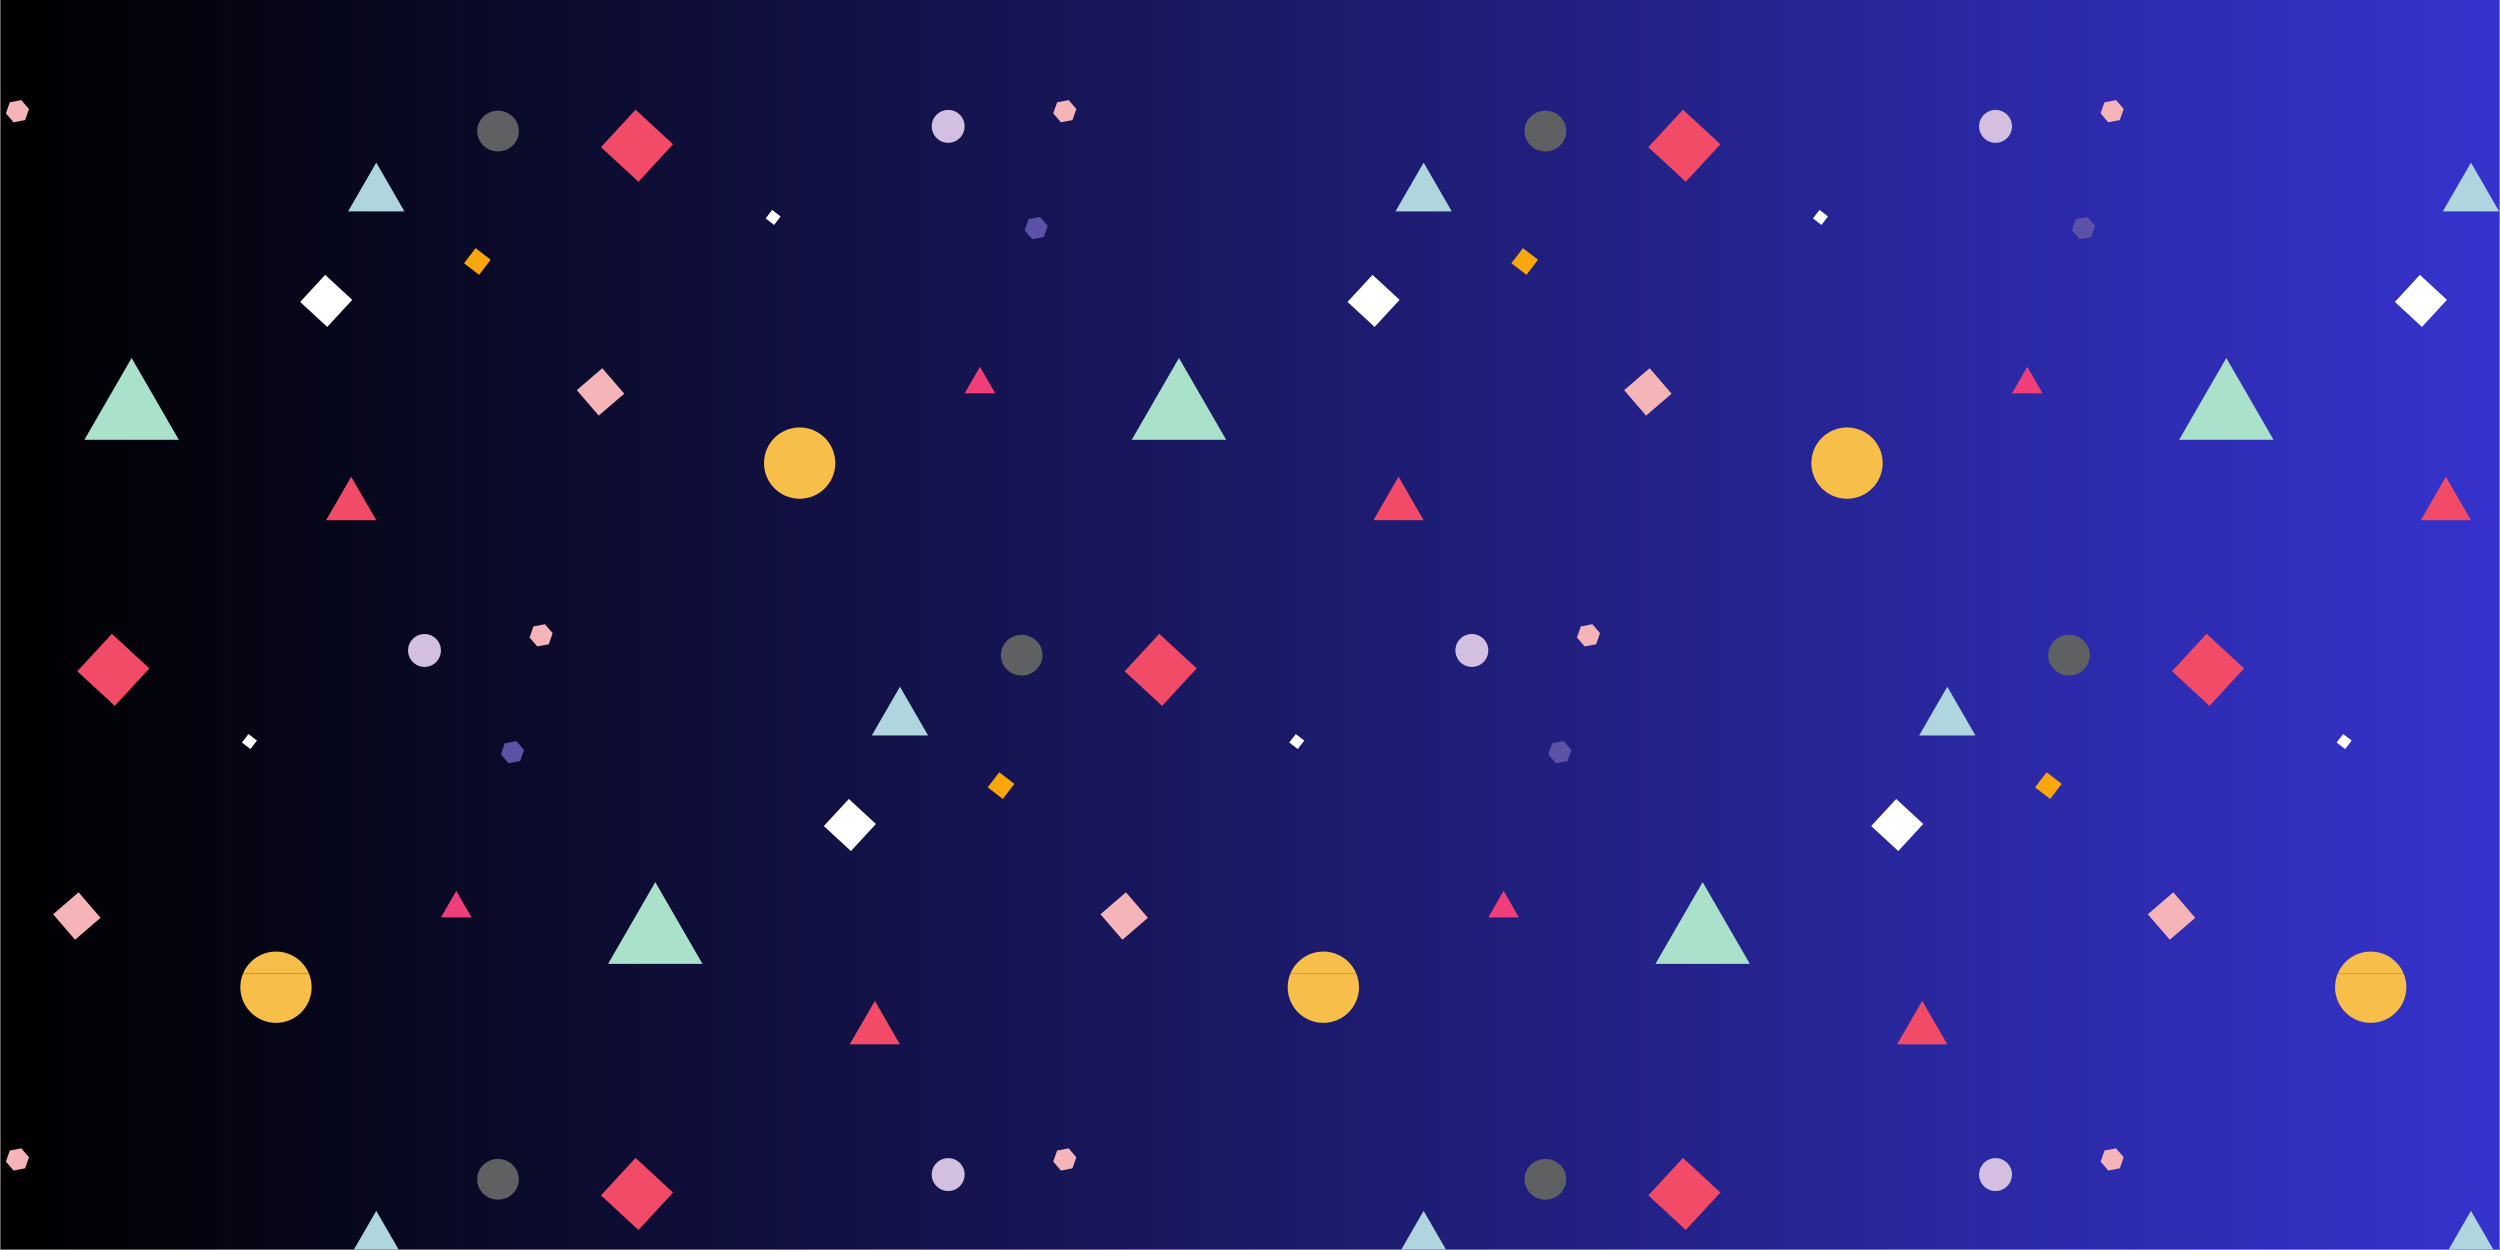 <svg xmlns="http://www.w3.org/2000/svg" xmlns:xlink="http://www.w3.org/1999/xlink" width="6912" zoomAndPan="magnify" viewBox="0 0 5184 2592" height="3456" preserveAspectRatio="xMidYMid meet" version="1.0"><rect x="0" y="0" width="5184" height="2592" fill="#808080" stroke="none"/><defs><linearGradient x1="0" gradientTransform="matrix(0.75, 0, 0, 0.75, 1, 0)" y1="0" x2="6912" gradientUnits="userSpaceOnUse" y2="0" id="ed25ded0a5"><stop stop-opacity="1" stop-color="rgb(0%, 0%, 0%)" offset="0"/><stop stop-opacity="1" stop-color="rgb(0.081%, 0.078%, 0.313%)" offset="0.004"/><stop stop-opacity="1" stop-color="rgb(0.162%, 0.156%, 0.627%)" offset="0.008"/><stop stop-opacity="1" stop-color="rgb(0.243%, 0.233%, 0.941%)" offset="0.012"/><stop stop-opacity="1" stop-color="rgb(0.323%, 0.311%, 1.256%)" offset="0.016"/><stop stop-opacity="1" stop-color="rgb(0.404%, 0.389%, 1.569%)" offset="0.02"/><stop stop-opacity="1" stop-color="rgb(0.487%, 0.468%, 1.883%)" offset="0.023"/><stop stop-opacity="1" stop-color="rgb(0.568%, 0.546%, 2.197%)" offset="0.027"/><stop stop-opacity="1" stop-color="rgb(0.648%, 0.624%, 2.512%)" offset="0.031"/><stop stop-opacity="1" stop-color="rgb(0.729%, 0.702%, 2.826%)" offset="0.035"/><stop stop-opacity="1" stop-color="rgb(0.812%, 0.78%, 3.14%)" offset="0.039"/><stop stop-opacity="1" stop-color="rgb(0.893%, 0.858%, 3.453%)" offset="0.043"/><stop stop-opacity="1" stop-color="rgb(0.974%, 0.937%, 3.767%)" offset="0.047"/><stop stop-opacity="1" stop-color="rgb(1.054%, 1.015%, 4.082%)" offset="0.051"/><stop stop-opacity="1" stop-color="rgb(1.137%, 1.093%, 4.396%)" offset="0.055"/><stop stop-opacity="1" stop-color="rgb(1.218%, 1.17%, 4.71%)" offset="0.059"/><stop stop-opacity="1" stop-color="rgb(1.299%, 1.25%, 5.025%)" offset="0.062"/><stop stop-opacity="1" stop-color="rgb(1.379%, 1.328%, 5.338%)" offset="0.066"/><stop stop-opacity="1" stop-color="rgb(1.462%, 1.405%, 5.652%)" offset="0.07"/><stop stop-opacity="1" stop-color="rgb(1.543%, 1.483%, 5.966%)" offset="0.074"/><stop stop-opacity="1" stop-color="rgb(1.624%, 1.561%, 6.281%)" offset="0.078"/><stop stop-opacity="1" stop-color="rgb(1.704%, 1.639%, 6.595%)" offset="0.082"/><stop stop-opacity="1" stop-color="rgb(1.787%, 1.718%, 6.909%)" offset="0.086"/><stop stop-opacity="1" stop-color="rgb(1.868%, 1.796%, 7.222%)" offset="0.09"/><stop stop-opacity="1" stop-color="rgb(1.949%, 1.874%, 7.536%)" offset="0.094"/><stop stop-opacity="1" stop-color="rgb(2.029%, 1.952%, 7.851%)" offset="0.098"/><stop stop-opacity="1" stop-color="rgb(2.112%, 2.031%, 8.165%)" offset="0.102"/><stop stop-opacity="1" stop-color="rgb(2.193%, 2.109%, 8.479%)" offset="0.105"/><stop stop-opacity="1" stop-color="rgb(2.274%, 2.187%, 8.794%)" offset="0.109"/><stop stop-opacity="1" stop-color="rgb(2.354%, 2.264%, 9.106%)" offset="0.113"/><stop stop-opacity="1" stop-color="rgb(2.437%, 2.342%, 9.421%)" offset="0.117"/><stop stop-opacity="1" stop-color="rgb(2.518%, 2.42%, 9.735%)" offset="0.121"/><stop stop-opacity="1" stop-color="rgb(2.599%, 2.499%, 10.049%)" offset="0.125"/><stop stop-opacity="1" stop-color="rgb(2.679%, 2.577%, 10.364%)" offset="0.129"/><stop stop-opacity="1" stop-color="rgb(2.762%, 2.655%, 10.678%)" offset="0.133"/><stop stop-opacity="1" stop-color="rgb(2.843%, 2.733%, 10.991%)" offset="0.137"/><stop stop-opacity="1" stop-color="rgb(2.924%, 2.812%, 11.305%)" offset="0.141"/><stop stop-opacity="1" stop-color="rgb(3.004%, 2.89%, 11.62%)" offset="0.145"/><stop stop-opacity="1" stop-color="rgb(3.087%, 2.968%, 11.934%)" offset="0.148"/><stop stop-opacity="1" stop-color="rgb(3.168%, 3.046%, 12.247%)" offset="0.152"/><stop stop-opacity="1" stop-color="rgb(3.249%, 3.123%, 12.561%)" offset="0.156"/><stop stop-opacity="1" stop-color="rgb(3.329%, 3.201%, 12.875%)" offset="0.16"/><stop stop-opacity="1" stop-color="rgb(3.412%, 3.281%, 13.19%)" offset="0.164"/><stop stop-opacity="1" stop-color="rgb(3.493%, 3.358%, 13.504%)" offset="0.168"/><stop stop-opacity="1" stop-color="rgb(3.574%, 3.436%, 13.818%)" offset="0.172"/><stop stop-opacity="1" stop-color="rgb(3.654%, 3.514%, 14.131%)" offset="0.176"/><stop stop-opacity="1" stop-color="rgb(3.737%, 3.593%, 14.445%)" offset="0.18"/><stop stop-opacity="1" stop-color="rgb(3.818%, 3.671%, 14.76%)" offset="0.184"/><stop stop-opacity="1" stop-color="rgb(3.899%, 3.749%, 15.074%)" offset="0.188"/><stop stop-opacity="1" stop-color="rgb(3.979%, 3.827%, 15.388%)" offset="0.191"/><stop stop-opacity="1" stop-color="rgb(4.062%, 3.905%, 15.703%)" offset="0.195"/><stop stop-opacity="1" stop-color="rgb(4.143%, 3.983%, 16.016%)" offset="0.199"/><stop stop-opacity="1" stop-color="rgb(4.224%, 4.062%, 16.33%)" offset="0.203"/><stop stop-opacity="1" stop-color="rgb(4.305%, 4.14%, 16.644%)" offset="0.207"/><stop stop-opacity="1" stop-color="rgb(4.387%, 4.218%, 16.959%)" offset="0.211"/><stop stop-opacity="1" stop-color="rgb(4.468%, 4.295%, 17.273%)" offset="0.215"/><stop stop-opacity="1" stop-color="rgb(4.549%, 4.375%, 17.587%)" offset="0.219"/><stop stop-opacity="1" stop-color="rgb(4.63%, 4.453%, 17.9%)" offset="0.223"/><stop stop-opacity="1" stop-color="rgb(4.712%, 4.53%, 18.214%)" offset="0.227"/><stop stop-opacity="1" stop-color="rgb(4.793%, 4.608%, 18.529%)" offset="0.23"/><stop stop-opacity="1" stop-color="rgb(4.874%, 4.686%, 18.843%)" offset="0.234"/><stop stop-opacity="1" stop-color="rgb(4.955%, 4.764%, 19.157%)" offset="0.238"/><stop stop-opacity="1" stop-color="rgb(5.037%, 4.843%, 19.472%)" offset="0.242"/><stop stop-opacity="1" stop-color="rgb(5.118%, 4.921%, 19.785%)" offset="0.246"/><stop stop-opacity="1" stop-color="rgb(5.199%, 4.999%, 20.099%)" offset="0.25"/><stop stop-opacity="1" stop-color="rgb(5.28%, 5.077%, 20.413%)" offset="0.254"/><stop stop-opacity="1" stop-color="rgb(5.362%, 5.156%, 20.728%)" offset="0.258"/><stop stop-opacity="1" stop-color="rgb(5.443%, 5.234%, 21.042%)" offset="0.262"/><stop stop-opacity="1" stop-color="rgb(5.524%, 5.312%, 21.356%)" offset="0.266"/><stop stop-opacity="1" stop-color="rgb(5.605%, 5.389%, 21.669%)" offset="0.27"/><stop stop-opacity="1" stop-color="rgb(5.687%, 5.467%, 21.983%)" offset="0.273"/><stop stop-opacity="1" stop-color="rgb(5.768%, 5.545%, 22.298%)" offset="0.277"/><stop stop-opacity="1" stop-color="rgb(5.849%, 5.624%, 22.612%)" offset="0.281"/><stop stop-opacity="1" stop-color="rgb(5.93%, 5.702%, 22.925%)" offset="0.285"/><stop stop-opacity="1" stop-color="rgb(6.012%, 5.78%, 23.239%)" offset="0.289"/><stop stop-opacity="1" stop-color="rgb(6.093%, 5.858%, 23.553%)" offset="0.293"/><stop stop-opacity="1" stop-color="rgb(6.174%, 5.937%, 23.868%)" offset="0.297"/><stop stop-opacity="1" stop-color="rgb(6.255%, 6.015%, 24.182%)" offset="0.301"/><stop stop-opacity="1" stop-color="rgb(6.337%, 6.093%, 24.496%)" offset="0.305"/><stop stop-opacity="1" stop-color="rgb(6.418%, 6.171%, 24.809%)" offset="0.309"/><stop stop-opacity="1" stop-color="rgb(6.499%, 6.248%, 25.124%)" offset="0.312"/><stop stop-opacity="1" stop-color="rgb(6.58%, 6.326%, 25.438%)" offset="0.316"/><stop stop-opacity="1" stop-color="rgb(6.662%, 6.406%, 25.752%)" offset="0.32"/><stop stop-opacity="1" stop-color="rgb(6.743%, 6.483%, 26.067%)" offset="0.324"/><stop stop-opacity="1" stop-color="rgb(6.824%, 6.561%, 26.381%)" offset="0.328"/><stop stop-opacity="1" stop-color="rgb(6.905%, 6.639%, 26.694%)" offset="0.332"/><stop stop-opacity="1" stop-color="rgb(6.987%, 6.718%, 27.008%)" offset="0.336"/><stop stop-opacity="1" stop-color="rgb(7.068%, 6.796%, 27.322%)" offset="0.34"/><stop stop-opacity="1" stop-color="rgb(7.149%, 6.874%, 27.637%)" offset="0.344"/><stop stop-opacity="1" stop-color="rgb(7.23%, 6.952%, 27.951%)" offset="0.348"/><stop stop-opacity="1" stop-color="rgb(7.312%, 7.03%, 28.265%)" offset="0.352"/><stop stop-opacity="1" stop-color="rgb(7.393%, 7.108%, 28.578%)" offset="0.355"/><stop stop-opacity="1" stop-color="rgb(7.474%, 7.187%, 28.893%)" offset="0.359"/><stop stop-opacity="1" stop-color="rgb(7.555%, 7.265%, 29.207%)" offset="0.363"/><stop stop-opacity="1" stop-color="rgb(7.637%, 7.343%, 29.521%)" offset="0.367"/><stop stop-opacity="1" stop-color="rgb(7.718%, 7.42%, 29.836%)" offset="0.371"/><stop stop-opacity="1" stop-color="rgb(7.799%, 7.5%, 30.15%)" offset="0.375"/><stop stop-opacity="1" stop-color="rgb(7.88%, 7.578%, 30.463%)" offset="0.379"/><stop stop-opacity="1" stop-color="rgb(7.962%, 7.655%, 30.777%)" offset="0.383"/><stop stop-opacity="1" stop-color="rgb(8.043%, 7.733%, 31.091%)" offset="0.387"/><stop stop-opacity="1" stop-color="rgb(8.124%, 7.811%, 31.406%)" offset="0.391"/><stop stop-opacity="1" stop-color="rgb(8.205%, 7.889%, 31.72%)" offset="0.395"/><stop stop-opacity="1" stop-color="rgb(8.287%, 7.968%, 32.034%)" offset="0.398"/><stop stop-opacity="1" stop-color="rgb(8.368%, 8.046%, 32.347%)" offset="0.402"/><stop stop-opacity="1" stop-color="rgb(8.449%, 8.124%, 32.661%)" offset="0.406"/><stop stop-opacity="1" stop-color="rgb(8.53%, 8.202%, 32.976%)" offset="0.41"/><stop stop-opacity="1" stop-color="rgb(8.612%, 8.281%, 33.29%)" offset="0.414"/><stop stop-opacity="1" stop-color="rgb(8.693%, 8.359%, 33.603%)" offset="0.418"/><stop stop-opacity="1" stop-color="rgb(8.774%, 8.437%, 33.917%)" offset="0.422"/><stop stop-opacity="1" stop-color="rgb(8.855%, 8.514%, 34.232%)" offset="0.426"/><stop stop-opacity="1" stop-color="rgb(8.937%, 8.592%, 34.546%)" offset="0.43"/><stop stop-opacity="1" stop-color="rgb(9.018%, 8.67%, 34.86%)" offset="0.434"/><stop stop-opacity="1" stop-color="rgb(9.099%, 8.749%, 35.175%)" offset="0.438"/><stop stop-opacity="1" stop-color="rgb(9.18%, 8.827%, 35.487%)" offset="0.441"/><stop stop-opacity="1" stop-color="rgb(9.262%, 8.905%, 35.802%)" offset="0.445"/><stop stop-opacity="1" stop-color="rgb(9.343%, 8.983%, 36.116%)" offset="0.449"/><stop stop-opacity="1" stop-color="rgb(9.424%, 9.062%, 36.43%)" offset="0.453"/><stop stop-opacity="1" stop-color="rgb(9.505%, 9.14%, 36.745%)" offset="0.457"/><stop stop-opacity="1" stop-color="rgb(9.587%, 9.218%, 37.059%)" offset="0.461"/><stop stop-opacity="1" stop-color="rgb(9.668%, 9.296%, 37.372%)" offset="0.465"/><stop stop-opacity="1" stop-color="rgb(9.749%, 9.373%, 37.686%)" offset="0.469"/><stop stop-opacity="1" stop-color="rgb(9.83%, 9.451%, 38%)" offset="0.473"/><stop stop-opacity="1" stop-color="rgb(9.912%, 9.531%, 38.315%)" offset="0.477"/><stop stop-opacity="1" stop-color="rgb(9.993%, 9.608%, 38.629%)" offset="0.48"/><stop stop-opacity="1" stop-color="rgb(10.074%, 9.686%, 38.943%)" offset="0.484"/><stop stop-opacity="1" stop-color="rgb(10.155%, 9.764%, 39.256%)" offset="0.488"/><stop stop-opacity="1" stop-color="rgb(10.237%, 9.843%, 39.571%)" offset="0.492"/><stop stop-opacity="1" stop-color="rgb(10.318%, 9.921%, 39.885%)" offset="0.496"/><stop stop-opacity="1" stop-color="rgb(10.399%, 9.999%, 40.199%)" offset="0.5"/><stop stop-opacity="1" stop-color="rgb(10.48%, 10.077%, 40.514%)" offset="0.504"/><stop stop-opacity="1" stop-color="rgb(10.562%, 10.155%, 40.828%)" offset="0.508"/><stop stop-opacity="1" stop-color="rgb(10.643%, 10.233%, 41.141%)" offset="0.512"/><stop stop-opacity="1" stop-color="rgb(10.724%, 10.312%, 41.455%)" offset="0.516"/><stop stop-opacity="1" stop-color="rgb(10.805%, 10.39%, 41.769%)" offset="0.52"/><stop stop-opacity="1" stop-color="rgb(10.887%, 10.468%, 42.084%)" offset="0.523"/><stop stop-opacity="1" stop-color="rgb(10.968%, 10.545%, 42.398%)" offset="0.527"/><stop stop-opacity="1" stop-color="rgb(11.049%, 10.625%, 42.712%)" offset="0.531"/><stop stop-opacity="1" stop-color="rgb(11.13%, 10.703%, 43.025%)" offset="0.535"/><stop stop-opacity="1" stop-color="rgb(11.212%, 10.78%, 43.34%)" offset="0.539"/><stop stop-opacity="1" stop-color="rgb(11.293%, 10.858%, 43.654%)" offset="0.543"/><stop stop-opacity="1" stop-color="rgb(11.374%, 10.936%, 43.968%)" offset="0.547"/><stop stop-opacity="1" stop-color="rgb(11.455%, 11.014%, 44.283%)" offset="0.551"/><stop stop-opacity="1" stop-color="rgb(11.537%, 11.093%, 44.597%)" offset="0.555"/><stop stop-opacity="1" stop-color="rgb(11.618%, 11.171%, 44.91%)" offset="0.559"/><stop stop-opacity="1" stop-color="rgb(11.699%, 11.249%, 45.224%)" offset="0.562"/><stop stop-opacity="1" stop-color="rgb(11.78%, 11.327%, 45.538%)" offset="0.566"/><stop stop-opacity="1" stop-color="rgb(11.862%, 11.406%, 45.853%)" offset="0.57"/><stop stop-opacity="1" stop-color="rgb(11.943%, 11.484%, 46.165%)" offset="0.574"/><stop stop-opacity="1" stop-color="rgb(12.024%, 11.562%, 46.48%)" offset="0.578"/><stop stop-opacity="1" stop-color="rgb(12.105%, 11.639%, 46.794%)" offset="0.582"/><stop stop-opacity="1" stop-color="rgb(12.187%, 11.717%, 47.108%)" offset="0.586"/><stop stop-opacity="1" stop-color="rgb(12.268%, 11.795%, 47.423%)" offset="0.59"/><stop stop-opacity="1" stop-color="rgb(12.349%, 11.874%, 47.737%)" offset="0.594"/><stop stop-opacity="1" stop-color="rgb(12.43%, 11.952%, 48.05%)" offset="0.598"/><stop stop-opacity="1" stop-color="rgb(12.512%, 12.03%, 48.364%)" offset="0.602"/><stop stop-opacity="1" stop-color="rgb(12.593%, 12.108%, 48.679%)" offset="0.605"/><stop stop-opacity="1" stop-color="rgb(12.674%, 12.187%, 48.993%)" offset="0.609"/><stop stop-opacity="1" stop-color="rgb(12.755%, 12.265%, 49.307%)" offset="0.613"/><stop stop-opacity="1" stop-color="rgb(12.837%, 12.343%, 49.622%)" offset="0.617"/><stop stop-opacity="1" stop-color="rgb(12.918%, 12.421%, 49.934%)" offset="0.621"/><stop stop-opacity="1" stop-color="rgb(12.999%, 12.498%, 50.249%)" offset="0.625"/><stop stop-opacity="1" stop-color="rgb(13.08%, 12.576%, 50.563%)" offset="0.629"/><stop stop-opacity="1" stop-color="rgb(13.162%, 12.656%, 50.877%)" offset="0.633"/><stop stop-opacity="1" stop-color="rgb(13.243%, 12.733%, 51.192%)" offset="0.637"/><stop stop-opacity="1" stop-color="rgb(13.324%, 12.811%, 51.506%)" offset="0.641"/><stop stop-opacity="1" stop-color="rgb(13.405%, 12.889%, 51.819%)" offset="0.645"/><stop stop-opacity="1" stop-color="rgb(13.487%, 12.968%, 52.133%)" offset="0.648"/><stop stop-opacity="1" stop-color="rgb(13.568%, 13.046%, 52.448%)" offset="0.652"/><stop stop-opacity="1" stop-color="rgb(13.649%, 13.124%, 52.762%)" offset="0.656"/><stop stop-opacity="1" stop-color="rgb(13.73%, 13.202%, 53.076%)" offset="0.66"/><stop stop-opacity="1" stop-color="rgb(13.812%, 13.28%, 53.391%)" offset="0.664"/><stop stop-opacity="1" stop-color="rgb(13.893%, 13.358%, 53.703%)" offset="0.668"/><stop stop-opacity="1" stop-color="rgb(13.974%, 13.437%, 54.018%)" offset="0.672"/><stop stop-opacity="1" stop-color="rgb(14.055%, 13.515%, 54.332%)" offset="0.676"/><stop stop-opacity="1" stop-color="rgb(14.137%, 13.593%, 54.646%)" offset="0.68"/><stop stop-opacity="1" stop-color="rgb(14.218%, 13.67%, 54.961%)" offset="0.684"/><stop stop-opacity="1" stop-color="rgb(14.299%, 13.75%, 55.275%)" offset="0.688"/><stop stop-opacity="1" stop-color="rgb(14.38%, 13.828%, 55.588%)" offset="0.691"/><stop stop-opacity="1" stop-color="rgb(14.462%, 13.905%, 55.902%)" offset="0.695"/><stop stop-opacity="1" stop-color="rgb(14.543%, 13.983%, 56.216%)" offset="0.699"/><stop stop-opacity="1" stop-color="rgb(14.624%, 14.061%, 56.531%)" offset="0.703"/><stop stop-opacity="1" stop-color="rgb(14.705%, 14.139%, 56.844%)" offset="0.707"/><stop stop-opacity="1" stop-color="rgb(14.787%, 14.218%, 57.158%)" offset="0.711"/><stop stop-opacity="1" stop-color="rgb(14.868%, 14.296%, 57.472%)" offset="0.715"/><stop stop-opacity="1" stop-color="rgb(14.949%, 14.374%, 57.787%)" offset="0.719"/><stop stop-opacity="1" stop-color="rgb(15.03%, 14.452%, 58.101%)" offset="0.723"/><stop stop-opacity="1" stop-color="rgb(15.112%, 14.531%, 58.415%)" offset="0.727"/><stop stop-opacity="1" stop-color="rgb(15.193%, 14.609%, 58.728%)" offset="0.73"/><stop stop-opacity="1" stop-color="rgb(15.274%, 14.687%, 59.042%)" offset="0.734"/><stop stop-opacity="1" stop-color="rgb(15.355%, 14.764%, 59.357%)" offset="0.738"/><stop stop-opacity="1" stop-color="rgb(15.437%, 14.842%, 59.671%)" offset="0.742"/><stop stop-opacity="1" stop-color="rgb(15.518%, 14.92%, 59.985%)" offset="0.746"/><stop stop-opacity="1" stop-color="rgb(15.599%, 14.999%, 60.3%)" offset="0.75"/><stop stop-opacity="1" stop-color="rgb(15.68%, 15.077%, 60.612%)" offset="0.754"/><stop stop-opacity="1" stop-color="rgb(15.762%, 15.155%, 60.927%)" offset="0.758"/><stop stop-opacity="1" stop-color="rgb(15.843%, 15.233%, 61.241%)" offset="0.762"/><stop stop-opacity="1" stop-color="rgb(15.924%, 15.312%, 61.555%)" offset="0.766"/><stop stop-opacity="1" stop-color="rgb(16.005%, 15.39%, 61.87%)" offset="0.77"/><stop stop-opacity="1" stop-color="rgb(16.087%, 15.468%, 62.184%)" offset="0.773"/><stop stop-opacity="1" stop-color="rgb(16.168%, 15.546%, 62.497%)" offset="0.777"/><stop stop-opacity="1" stop-color="rgb(16.249%, 15.623%, 62.811%)" offset="0.781"/><stop stop-opacity="1" stop-color="rgb(16.33%, 15.701%, 63.126%)" offset="0.785"/><stop stop-opacity="1" stop-color="rgb(16.412%, 15.781%, 63.44%)" offset="0.789"/><stop stop-opacity="1" stop-color="rgb(16.493%, 15.858%, 63.754%)" offset="0.793"/><stop stop-opacity="1" stop-color="rgb(16.574%, 15.936%, 64.069%)" offset="0.797"/><stop stop-opacity="1" stop-color="rgb(16.655%, 16.014%, 64.381%)" offset="0.801"/><stop stop-opacity="1" stop-color="rgb(16.737%, 16.093%, 64.696%)" offset="0.805"/><stop stop-opacity="1" stop-color="rgb(16.818%, 16.171%, 65.01%)" offset="0.809"/><stop stop-opacity="1" stop-color="rgb(16.899%, 16.249%, 65.324%)" offset="0.812"/><stop stop-opacity="1" stop-color="rgb(16.98%, 16.327%, 65.639%)" offset="0.816"/><stop stop-opacity="1" stop-color="rgb(17.062%, 16.405%, 65.953%)" offset="0.82"/><stop stop-opacity="1" stop-color="rgb(17.143%, 16.483%, 66.266%)" offset="0.824"/><stop stop-opacity="1" stop-color="rgb(17.224%, 16.562%, 66.58%)" offset="0.828"/><stop stop-opacity="1" stop-color="rgb(17.305%, 16.64%, 66.895%)" offset="0.832"/><stop stop-opacity="1" stop-color="rgb(17.387%, 16.718%, 67.209%)" offset="0.836"/><stop stop-opacity="1" stop-color="rgb(17.468%, 16.795%, 67.522%)" offset="0.84"/><stop stop-opacity="1" stop-color="rgb(17.549%, 16.875%, 67.836%)" offset="0.844"/><stop stop-opacity="1" stop-color="rgb(17.63%, 16.953%, 68.15%)" offset="0.848"/><stop stop-opacity="1" stop-color="rgb(17.712%, 17.03%, 68.465%)" offset="0.852"/><stop stop-opacity="1" stop-color="rgb(17.793%, 17.108%, 68.779%)" offset="0.855"/><stop stop-opacity="1" stop-color="rgb(17.874%, 17.186%, 69.093%)" offset="0.859"/><stop stop-opacity="1" stop-color="rgb(17.955%, 17.264%, 69.406%)" offset="0.863"/><stop stop-opacity="1" stop-color="rgb(18.037%, 17.343%, 69.72%)" offset="0.867"/><stop stop-opacity="1" stop-color="rgb(18.118%, 17.421%, 70.035%)" offset="0.871"/><stop stop-opacity="1" stop-color="rgb(18.199%, 17.499%, 70.349%)" offset="0.875"/><stop stop-opacity="1" stop-color="rgb(18.28%, 17.577%, 70.663%)" offset="0.879"/><stop stop-opacity="1" stop-color="rgb(18.362%, 17.656%, 70.978%)" offset="0.883"/><stop stop-opacity="1" stop-color="rgb(18.443%, 17.734%, 71.291%)" offset="0.887"/><stop stop-opacity="1" stop-color="rgb(18.524%, 17.812%, 71.605%)" offset="0.891"/><stop stop-opacity="1" stop-color="rgb(18.605%, 17.889%, 71.919%)" offset="0.895"/><stop stop-opacity="1" stop-color="rgb(18.687%, 17.967%, 72.234%)" offset="0.898"/><stop stop-opacity="1" stop-color="rgb(18.768%, 18.045%, 72.548%)" offset="0.902"/><stop stop-opacity="1" stop-color="rgb(18.849%, 18.124%, 72.862%)" offset="0.906"/><stop stop-opacity="1" stop-color="rgb(18.93%, 18.202%, 73.175%)" offset="0.91"/><stop stop-opacity="1" stop-color="rgb(19.012%, 18.28%, 73.489%)" offset="0.914"/><stop stop-opacity="1" stop-color="rgb(19.093%, 18.358%, 73.804%)" offset="0.918"/><stop stop-opacity="1" stop-color="rgb(19.174%, 18.437%, 74.118%)" offset="0.922"/><stop stop-opacity="1" stop-color="rgb(19.255%, 18.515%, 74.432%)" offset="0.926"/><stop stop-opacity="1" stop-color="rgb(19.337%, 18.593%, 74.747%)" offset="0.93"/><stop stop-opacity="1" stop-color="rgb(19.418%, 18.671%, 75.06%)" offset="0.934"/><stop stop-opacity="1" stop-color="rgb(19.499%, 18.748%, 75.374%)" offset="0.938"/><stop stop-opacity="1" stop-color="rgb(19.58%, 18.826%, 75.688%)" offset="0.941"/><stop stop-opacity="1" stop-color="rgb(19.662%, 18.906%, 76.003%)" offset="0.945"/><stop stop-opacity="1" stop-color="rgb(19.743%, 18.983%, 76.317%)" offset="0.949"/><stop stop-opacity="1" stop-color="rgb(19.824%, 19.061%, 76.631%)" offset="0.953"/><stop stop-opacity="1" stop-color="rgb(19.905%, 19.139%, 76.944%)" offset="0.957"/><stop stop-opacity="1" stop-color="rgb(19.987%, 19.218%, 77.258%)" offset="0.961"/><stop stop-opacity="1" stop-color="rgb(20.068%, 19.296%, 77.573%)" offset="0.965"/><stop stop-opacity="1" stop-color="rgb(20.149%, 19.374%, 77.887%)" offset="0.969"/><stop stop-opacity="1" stop-color="rgb(20.23%, 19.452%, 78.2%)" offset="0.973"/><stop stop-opacity="1" stop-color="rgb(20.311%, 19.53%, 78.514%)" offset="0.977"/><stop stop-opacity="1" stop-color="rgb(20.392%, 19.608%, 78.828%)" offset="0.98"/><stop stop-opacity="1" stop-color="rgb(20.474%, 19.687%, 79.143%)" offset="0.984"/><stop stop-opacity="1" stop-color="rgb(20.555%, 19.765%, 79.457%)" offset="0.988"/><stop stop-opacity="1" stop-color="rgb(20.636%, 19.843%, 79.771%)" offset="0.992"/><stop stop-opacity="1" stop-color="rgb(20.717%, 19.92%, 80.084%)" offset="0.996"/><stop stop-opacity="1" stop-color="rgb(20.799%, 20%, 80.399%)" offset="1"/></linearGradient><clipPath id="dcd1023fd5"><path d="M 4841 1973 L 4990 1973 L 4990 2018.957 L 4841 2018.957 Z M 4841 1973 " clip-rule="nonzero"/></clipPath><clipPath id="fab3683c0f"><path d="M 4172.078 760.387 L 4236 760.387 L 4236 816 L 4172.078 816 Z M 4172.078 760.387 " clip-rule="nonzero"/></clipPath><clipPath id="1d6087d545"><path d="M 5065 337 L 5182.715 337 L 5182.715 439 L 5065 439 Z M 5065 337 " clip-rule="nonzero"/></clipPath><clipPath id="2243624495"><path d="M 5065 2510 L 5182.715 2510 L 5182.715 2591 L 5065 2591 Z M 5065 2510 " clip-rule="nonzero"/></clipPath><clipPath id="6a4c8b7c38"><path d="M 4841 2018.957 L 4990 2018.957 L 4990 2122 L 4841 2122 Z M 4841 2018.957 " clip-rule="nonzero"/></clipPath><clipPath id="c53006cf7f"><path d="M 2670 1973 L 2819 1973 L 2819 2018.957 L 2670 2018.957 Z M 2670 1973 " clip-rule="nonzero"/></clipPath><clipPath id="ae684a70c8"><path d="M 2000.25 760.387 L 2064 760.387 L 2064 816 L 2000.25 816 Z M 2000.25 760.387 " clip-rule="nonzero"/></clipPath><clipPath id="6322853b9e"><path d="M 4103 227 L 4172.078 227 L 4172.078 297 L 4103 297 Z M 4103 227 " clip-rule="nonzero"/></clipPath><clipPath id="2b814e05a6"><path d="M 4103 2401 L 4172.078 2401 L 4172.078 2469.891 L 4103 2469.891 Z M 4103 2401 " clip-rule="nonzero"/></clipPath><clipPath id="26a3e594e2"><path d="M 2893 2510 L 3011 2510 L 3011 2591 L 2893 2591 Z M 2893 2510 " clip-rule="nonzero"/></clipPath><clipPath id="e491c0071b"><path d="M 2670 2018.957 L 2819 2018.957 L 2819 2122 L 2670 2122 Z M 2670 2018.957 " clip-rule="nonzero"/></clipPath><clipPath id="222ae22f34"><path d="M 498 1973 L 647 1973 L 647 2018.957 L 498 2018.957 Z M 498 1973 " clip-rule="nonzero"/></clipPath><clipPath id="6468cc6ec5"><path d="M 1932 227 L 2000.25 227 L 2000.25 297 L 1932 297 Z M 1932 227 " clip-rule="nonzero"/></clipPath><clipPath id="cc25c90d84"><path d="M 1932 2401 L 2000.25 2401 L 2000.25 2469.891 L 1932 2469.891 Z M 1932 2401 " clip-rule="nonzero"/></clipPath><clipPath id="e033586c52"><path d="M 721 2510 L 839 2510 L 839 2591 L 721 2591 Z M 721 2510 " clip-rule="nonzero"/></clipPath><clipPath id="83a9974655"><path d="M 498 2018.957 L 647 2018.957 L 647 2122 L 498 2122 Z M 498 2018.957 " clip-rule="nonzero"/></clipPath></defs><path fill="#ffffff" d="M 1 0 L 5183 0 L 5183 2591 L 1 2591 Z M 1 0 " fill-opacity="1" fill-rule="nonzero"/><path fill="url(#ed25ded0a5)" d="M 1 0 L 1 2591 L 5183 2591 L 5183 0 Z M 1 0 " fill-rule="nonzero"/><path fill="#f14b68" d="M 4581.539 1463.723 L 4503.867 1391.945 L 4575.598 1314.23 L 4653.309 1386.004 L 4581.539 1463.723 " fill-opacity="1" fill-rule="nonzero"/><path fill="#f5b5b8" d="M 4453.723 1895.809 L 4506.57 1850.293 L 4552.082 1903.141 L 4499.234 1948.656 L 4453.723 1895.809 " fill-opacity="1" fill-rule="nonzero"/><path fill="#ffffff" d="M 4845.238 1539.715 L 4858.797 1522.102 L 4876.414 1535.66 L 4862.852 1553.234 L 4845.238 1539.715 " fill-opacity="1" fill-rule="nonzero"/><g clip-path="url(#dcd1023fd5)"><path fill="#f7bf49" d="M 4989.809 2047.102 C 4989.809 2087.906 4956.707 2121.008 4915.863 2121.008 C 4875.02 2121.008 4841.961 2087.906 4841.961 2047.102 C 4841.961 2006.258 4875.02 1973.156 4915.863 1973.156 C 4956.707 1973.156 4989.809 2006.258 4989.809 2047.102 " fill-opacity="1" fill-rule="nonzero"/></g><path fill="#ffffff" d="M 5022.129 677.918 L 4966.008 626.094 L 5017.828 569.926 L 5073.992 621.793 L 5022.129 677.918 " fill-opacity="1" fill-rule="nonzero"/><path fill="#f9a70d" d="M 4219.887 1632.633 L 4243.895 1601.375 L 4275.191 1625.422 L 4251.145 1656.68 L 4219.887 1632.633 " fill-opacity="1" fill-rule="nonzero"/><g clip-path="url(#fab3683c0f)"><path fill="#f03e7b" d="M 4203.789 760.59 L 4172.078 815.57 L 4235.535 815.57 Z M 4203.789 760.59 " fill-opacity="1" fill-rule="nonzero"/></g><path fill="#f14b68" d="M 5071.781 988.535 L 5019.797 1078.625 L 5123.809 1078.625 Z M 5071.781 988.535 " fill-opacity="1" fill-rule="nonzero"/><path fill="#aae1ca" d="M 4616.48 742.359 L 4518.613 911.926 L 4714.391 911.926 Z M 4616.48 742.359 " fill-opacity="1" fill-rule="nonzero"/><path fill="#f5b5b8" d="M 4403.703 226.043 L 4387.809 207.605 L 4363.883 212.152 L 4355.812 235.098 L 4371.707 253.574 L 4395.633 249.023 L 4403.703 226.043 " fill-opacity="1" fill-rule="nonzero"/><path fill="#5f6062" d="M 4333.527 1358.559 C 4333.527 1381.867 4314.23 1400.793 4290.348 1400.793 C 4266.547 1400.793 4247.211 1381.867 4247.211 1358.559 C 4247.211 1335.246 4266.547 1316.359 4290.348 1316.359 C 4314.23 1316.359 4333.527 1335.246 4333.527 1358.559 " fill-opacity="1" fill-rule="nonzero"/><g clip-path="url(#1d6087d545)"><path fill="#afd6df" d="M 5123.809 337.188 L 5065.434 438.297 L 5182.188 438.297 Z M 5123.809 337.188 " fill-opacity="1" fill-rule="nonzero"/></g><path fill="#5c52a6" d="M 4344.344 468.324 L 4328.449 449.891 L 4304.523 454.398 L 4296.492 477.422 L 4312.391 495.855 L 4336.312 491.309 L 4344.344 468.324 " fill-opacity="1" fill-rule="nonzero"/><path fill="#f5b5b8" d="M 4403.703 2399.672 L 4387.809 2381.195 L 4363.883 2385.742 L 4355.812 2408.727 L 4371.707 2427.203 L 4395.633 2422.656 L 4403.703 2399.672 " fill-opacity="1" fill-rule="nonzero"/><g clip-path="url(#2243624495)"><path fill="#afd6df" d="M 5123.809 2510.777 L 5065.434 2611.887 L 5182.188 2611.887 Z M 5123.809 2510.777 " fill-opacity="1" fill-rule="nonzero"/></g><g clip-path="url(#6a4c8b7c38)"><path fill="#f7bf49" d="M 4989.809 2047.102 C 4989.809 2087.906 4956.707 2121.008 4915.863 2121.008 C 4875.02 2121.008 4841.961 2087.906 4841.961 2047.102 C 4841.961 2006.258 4875.02 1973.156 4915.863 1973.156 C 4956.707 1973.156 4989.809 2006.258 4989.809 2047.102 " fill-opacity="1" fill-rule="nonzero"/></g><path fill="#ffffff" d="M 3936.234 1764.711 L 3880.113 1712.887 L 3931.934 1656.762 L 3988.098 1708.586 L 3936.234 1764.711 " fill-opacity="1" fill-rule="nonzero"/><path fill="#f03e7b" d="M 3117.895 1847.387 L 3086.145 1902.363 L 3149.641 1902.363 Z M 3117.895 1847.387 " fill-opacity="1" fill-rule="nonzero"/><path fill="#aae1ca" d="M 3530.586 1829.152 L 3432.719 1998.719 L 3628.496 1998.719 Z M 3530.586 1829.152 " fill-opacity="1" fill-rule="nonzero"/><path fill="#f5b5b8" d="M 3317.809 1312.879 L 3301.871 1294.402 L 3277.988 1298.949 L 3269.918 1321.93 L 3285.812 1340.367 L 3309.738 1335.859 L 3317.809 1312.879 " fill-opacity="1" fill-rule="nonzero"/><path fill="#f14b68" d="M 2409.75 1463.723 L 2332.035 1391.945 L 2403.809 1314.23 L 2481.48 1386.004 L 2409.75 1463.723 " fill-opacity="1" fill-rule="nonzero"/><path fill="#f5b5b8" d="M 2281.934 1895.809 L 2334.781 1850.293 L 2380.293 1903.141 L 2327.449 1948.656 L 2281.934 1895.809 " fill-opacity="1" fill-rule="nonzero"/><path fill="#ffffff" d="M 2673.449 1539.715 L 2686.969 1522.102 L 2704.586 1535.66 L 2691.066 1553.234 L 2673.449 1539.715 " fill-opacity="1" fill-rule="nonzero"/><path fill="#d3bfe0" d="M 3086.145 1348.805 C 3086.145 1367.652 3070.906 1382.934 3052.059 1382.934 C 3033.215 1382.934 3017.934 1367.652 3017.934 1348.805 C 3017.934 1330.004 3033.215 1314.723 3052.059 1314.723 C 3070.906 1314.723 3086.145 1330.004 3086.145 1348.805 " fill-opacity="1" fill-rule="nonzero"/><g clip-path="url(#c53006cf7f)"><path fill="#f7bf49" d="M 2818.02 2047.102 C 2818.02 2087.906 2784.879 2121.008 2744.074 2121.008 C 2703.23 2121.008 2670.133 2087.906 2670.133 2047.102 C 2670.133 2006.258 2703.23 1973.156 2744.074 1973.156 C 2784.879 1973.156 2818.02 2006.258 2818.02 2047.102 " fill-opacity="1" fill-rule="nonzero"/></g><path fill="#ffffff" d="M 2850.344 677.918 L 2794.219 626.094 L 2846.039 569.926 L 2902.207 621.793 L 2850.344 677.918 " fill-opacity="1" fill-rule="nonzero"/><path fill="#f14b68" d="M 3495.645 376.887 L 3417.93 305.152 L 3489.703 227.434 L 3567.418 299.168 L 3495.645 376.887 " fill-opacity="1" fill-rule="nonzero"/><path fill="#f9a70d" d="M 2048.098 1632.633 L 2072.105 1601.375 L 2103.363 1625.422 L 2079.355 1656.68 L 2048.098 1632.633 " fill-opacity="1" fill-rule="nonzero"/><path fill="#f5b5b8" d="M 3367.828 809.016 L 3420.676 763.5 L 3466.188 816.348 L 3413.344 861.82 L 3367.828 809.016 " fill-opacity="1" fill-rule="nonzero"/><path fill="#ffffff" d="M 3759.344 452.922 L 3772.902 435.305 L 3790.477 448.824 L 3776.961 466.441 L 3759.344 452.922 " fill-opacity="1" fill-rule="nonzero"/><path fill="#afd6df" d="M 4037.914 1423.98 L 3979.539 1525.09 L 4096.293 1525.09 Z M 4037.914 1423.98 " fill-opacity="1" fill-rule="nonzero"/><g clip-path="url(#ae684a70c8)"><path fill="#f03e7b" d="M 2032 760.59 L 2000.25 815.57 L 2063.75 815.57 Z M 2032 760.59 " fill-opacity="1" fill-rule="nonzero"/></g><path fill="#f14b68" d="M 2899.992 988.535 L 2847.965 1078.625 L 2952.02 1078.625 Z M 2899.992 988.535 " fill-opacity="1" fill-rule="nonzero"/><path fill="#aae1ca" d="M 2444.695 742.359 L 2346.785 911.926 L 2542.602 911.926 Z M 2444.695 742.359 " fill-opacity="1" fill-rule="nonzero"/><path fill="#5c52a6" d="M 3258.449 1555.121 L 3242.555 1536.684 L 3218.629 1541.23 L 3210.602 1564.215 L 3226.496 1582.652 L 3250.418 1578.145 L 3258.449 1555.121 " fill-opacity="1" fill-rule="nonzero"/><path fill="#f5b5b8" d="M 2231.875 226.043 L 2215.98 207.605 L 2192.055 212.152 L 2184.023 235.098 L 2199.922 253.574 L 2223.844 249.023 L 2231.875 226.043 " fill-opacity="1" fill-rule="nonzero"/><g clip-path="url(#6322853b9e)"><path fill="#d3bfe0" d="M 4172.078 262.012 C 4172.078 280.855 4156.801 296.137 4137.953 296.137 C 4119.109 296.137 4103.828 280.855 4103.828 262.012 C 4103.828 243.168 4119.109 227.926 4137.953 227.926 C 4156.801 227.926 4172.078 243.168 4172.078 262.012 " fill-opacity="1" fill-rule="nonzero"/></g><path fill="#5f6062" d="M 2161.738 1358.559 C 2161.738 1381.867 2142.402 1400.793 2118.562 1400.793 C 2094.719 1400.793 2075.383 1381.867 2075.383 1358.559 C 2075.383 1335.246 2094.719 1316.359 2118.562 1316.359 C 2142.402 1316.359 2161.738 1335.246 2161.738 1358.559 " fill-opacity="1" fill-rule="nonzero"/><path fill="#f7bf49" d="M 3903.914 960.266 C 3903.914 1001.113 3870.773 1034.215 3829.969 1034.215 C 3789.125 1034.215 3756.027 1001.113 3756.027 960.266 C 3756.027 919.422 3789.125 886.363 3829.969 886.363 C 3870.773 886.363 3903.914 919.422 3903.914 960.266 " fill-opacity="1" fill-rule="nonzero"/><path fill="#f9a70d" d="M 3133.992 545.836 L 3158 514.578 L 3189.297 538.625 L 3165.25 569.887 L 3133.992 545.836 " fill-opacity="1" fill-rule="nonzero"/><path fill="#5f6062" d="M 3247.633 271.762 C 3247.633 295.074 3228.34 313.961 3204.453 313.961 C 3180.613 313.961 3161.316 295.074 3161.316 271.762 C 3161.316 248.453 3180.613 229.566 3204.453 229.566 C 3228.34 229.566 3247.633 248.453 3247.633 271.762 " fill-opacity="1" fill-rule="nonzero"/><path fill="#afd6df" d="M 2952.02 337.188 L 2893.645 438.297 L 3010.398 438.297 Z M 2952.02 337.188 " fill-opacity="1" fill-rule="nonzero"/><path fill="#5c52a6" d="M 2172.555 468.324 L 2156.66 449.891 L 2132.734 454.398 L 2124.707 477.422 L 2140.602 495.855 L 2164.523 491.309 L 2172.555 468.324 " fill-opacity="1" fill-rule="nonzero"/><path fill="#f14b68" d="M 3495.645 2550.516 L 3417.93 2478.738 L 3489.703 2401.066 L 3567.418 2472.801 L 3495.645 2550.516 " fill-opacity="1" fill-rule="nonzero"/><path fill="#f5b5b8" d="M 2231.875 2399.672 L 2215.98 2381.195 L 2192.055 2385.742 L 2184.023 2408.727 L 2199.922 2427.203 L 2223.844 2422.656 L 2231.875 2399.672 " fill-opacity="1" fill-rule="nonzero"/><g clip-path="url(#2b814e05a6)"><path fill="#d3bfe0" d="M 4172.078 2435.602 C 4172.078 2454.445 4156.801 2469.727 4137.953 2469.727 C 4119.109 2469.727 4103.828 2454.445 4103.828 2435.602 C 4103.828 2416.797 4119.109 2401.516 4137.953 2401.516 C 4156.801 2401.516 4172.078 2416.797 4172.078 2435.602 " fill-opacity="1" fill-rule="nonzero"/></g><path fill="#f14b68" d="M 3985.887 2075.371 L 3933.859 2165.461 L 4037.914 2165.461 Z M 3985.887 2075.371 " fill-opacity="1" fill-rule="nonzero"/><path fill="#5f6062" d="M 3247.633 2445.352 C 3247.633 2468.703 3228.34 2487.59 3204.453 2487.59 C 3180.613 2487.59 3161.316 2468.703 3161.316 2445.352 C 3161.316 2422.039 3180.613 2403.156 3204.453 2403.156 C 3228.34 2403.156 3247.633 2422.039 3247.633 2445.352 " fill-opacity="1" fill-rule="nonzero"/><g clip-path="url(#26a3e594e2)"><path fill="#afd6df" d="M 2952.02 2510.777 L 2893.645 2611.887 L 3010.398 2611.887 Z M 2952.02 2510.777 " fill-opacity="1" fill-rule="nonzero"/></g><g clip-path="url(#e491c0071b)"><path fill="#f7bf49" d="M 2818.02 2047.102 C 2818.02 2087.906 2784.879 2121.008 2744.074 2121.008 C 2703.23 2121.008 2670.133 2087.906 2670.133 2047.102 C 2670.133 2006.258 2703.23 1973.156 2744.074 1973.156 C 2784.879 1973.156 2818.02 2006.258 2818.02 2047.102 " fill-opacity="1" fill-rule="nonzero"/></g><path fill="#ffffff" d="M 1764.449 1764.711 L 1708.324 1712.887 L 1760.148 1656.762 L 1816.312 1708.586 L 1764.449 1764.711 " fill-opacity="1" fill-rule="nonzero"/><path fill="#f03e7b" d="M 946.105 1847.387 L 914.355 1902.363 L 977.855 1902.363 Z M 946.105 1847.387 " fill-opacity="1" fill-rule="nonzero"/><path fill="#aae1ca" d="M 1358.801 1829.152 L 1260.891 1998.719 L 1456.711 1998.719 Z M 1358.801 1829.152 " fill-opacity="1" fill-rule="nonzero"/><path fill="#f5b5b8" d="M 1145.98 1312.879 L 1130.086 1294.402 L 1106.16 1298.949 L 1098.133 1321.93 L 1114.027 1340.367 L 1137.949 1335.859 L 1145.98 1312.879 " fill-opacity="1" fill-rule="nonzero"/><path fill="#f14b68" d="M 237.961 1463.723 L 160.25 1391.945 L 231.98 1314.23 L 309.695 1386.004 L 237.961 1463.723 " fill-opacity="1" fill-rule="nonzero"/><path fill="#f5b5b8" d="M 110.148 1895.809 L 162.992 1850.293 L 208.465 1903.141 L 155.66 1948.656 L 110.148 1895.809 " fill-opacity="1" fill-rule="nonzero"/><path fill="#ffffff" d="M 501.66 1539.715 L 515.18 1522.102 L 532.797 1535.66 L 519.277 1553.234 L 501.66 1539.715 " fill-opacity="1" fill-rule="nonzero"/><path fill="#d3bfe0" d="M 914.355 1348.805 C 914.355 1367.652 899.074 1382.934 880.23 1382.934 C 861.426 1382.934 846.148 1367.652 846.148 1348.805 C 846.148 1330.004 861.426 1314.723 880.23 1314.723 C 899.074 1314.723 914.355 1330.004 914.355 1348.805 " fill-opacity="1" fill-rule="nonzero"/><g clip-path="url(#222ae22f34)"><path fill="#f7bf49" d="M 646.191 2047.102 C 646.191 2087.906 613.09 2121.008 572.289 2121.008 C 531.445 2121.008 498.344 2087.906 498.344 2047.102 C 498.344 2006.258 531.445 1973.156 572.289 1973.156 C 613.09 1973.156 646.191 2006.258 646.191 2047.102 " fill-opacity="1" fill-rule="nonzero"/></g><path fill="#ffffff" d="M 678.555 677.918 L 622.43 626.094 L 674.254 569.926 L 730.375 621.793 L 678.555 677.918 " fill-opacity="1" fill-rule="nonzero"/><path fill="#f14b68" d="M 1323.855 376.887 L 1246.141 305.152 L 1317.875 227.434 L 1395.586 299.168 L 1323.855 376.887 " fill-opacity="1" fill-rule="nonzero"/><path fill="#f5b5b8" d="M 1196.039 809.016 L 1248.887 763.5 L 1294.402 816.348 L 1241.555 861.82 L 1196.039 809.016 " fill-opacity="1" fill-rule="nonzero"/><path fill="#ffffff" d="M 1587.555 452.922 L 1601.074 435.305 L 1618.691 448.824 L 1605.172 466.441 L 1587.555 452.922 " fill-opacity="1" fill-rule="nonzero"/><path fill="#afd6df" d="M 1866.125 1423.98 L 1807.75 1525.09 L 1924.504 1525.09 Z M 1866.125 1423.98 " fill-opacity="1" fill-rule="nonzero"/><path fill="#f14b68" d="M 728.207 988.535 L 676.18 1078.625 L 780.191 1078.625 Z M 728.207 988.535 " fill-opacity="1" fill-rule="nonzero"/><path fill="#aae1ca" d="M 272.906 742.359 L 174.996 911.926 L 370.816 911.926 Z M 272.906 742.359 " fill-opacity="1" fill-rule="nonzero"/><path fill="#5c52a6" d="M 1086.66 1555.121 L 1070.766 1536.684 L 1046.84 1541.23 L 1038.812 1564.215 L 1054.707 1582.652 L 1078.633 1578.145 L 1086.66 1555.121 " fill-opacity="1" fill-rule="nonzero"/><path fill="#f5b5b8" d="M 60.086 226.043 L 44.191 207.605 L 20.266 212.152 L 12.238 235.098 L 28.133 253.574 L 52.055 249.023 L 60.086 226.043 " fill-opacity="1" fill-rule="nonzero"/><g clip-path="url(#6468cc6ec5)"><path fill="#d3bfe0" d="M 2000.25 262.012 C 2000.25 280.855 1985.012 296.137 1966.168 296.137 C 1947.32 296.137 1932.043 280.855 1932.043 262.012 C 1932.043 243.168 1947.32 227.926 1966.168 227.926 C 1985.012 227.926 2000.25 243.168 2000.25 262.012 " fill-opacity="1" fill-rule="nonzero"/></g><path fill="#f7bf49" d="M 1732.086 960.266 C 1732.086 1001.113 1698.984 1034.215 1658.18 1034.215 C 1617.34 1034.215 1584.238 1001.113 1584.238 960.266 C 1584.238 919.422 1617.34 886.363 1658.18 886.363 C 1698.984 886.363 1732.086 919.422 1732.086 960.266 " fill-opacity="1" fill-rule="nonzero"/><path fill="#f9a70d" d="M 962.203 545.836 L 986.211 514.578 L 1017.469 538.625 L 993.461 569.887 L 962.203 545.836 " fill-opacity="1" fill-rule="nonzero"/><path fill="#5f6062" d="M 1075.844 271.762 C 1075.844 295.074 1056.508 313.961 1032.668 313.961 C 1008.824 313.961 989.488 295.074 989.488 271.762 C 989.488 248.453 1008.824 229.566 1032.668 229.566 C 1056.508 229.566 1075.844 248.453 1075.844 271.762 " fill-opacity="1" fill-rule="nonzero"/><path fill="#afd6df" d="M 780.234 337.188 L 721.855 438.297 L 838.609 438.297 Z M 780.234 337.188 " fill-opacity="1" fill-rule="nonzero"/><path fill="#f14b68" d="M 1323.855 2550.516 L 1246.141 2478.738 L 1317.875 2401.066 L 1395.586 2472.801 L 1323.855 2550.516 " fill-opacity="1" fill-rule="nonzero"/><path fill="#f5b5b8" d="M 60.086 2399.672 L 44.191 2381.195 L 20.266 2385.742 L 12.238 2408.727 L 28.133 2427.203 L 52.055 2422.656 L 60.086 2399.672 " fill-opacity="1" fill-rule="nonzero"/><g clip-path="url(#cc25c90d84)"><path fill="#d3bfe0" d="M 2000.25 2435.602 C 2000.25 2454.445 1985.012 2469.727 1966.168 2469.727 C 1947.32 2469.727 1932.043 2454.445 1932.043 2435.602 C 1932.043 2416.797 1947.32 2401.516 1966.168 2401.516 C 1985.012 2401.516 2000.25 2416.797 2000.25 2435.602 " fill-opacity="1" fill-rule="nonzero"/></g><path fill="#f14b68" d="M 1814.098 2075.371 L 1762.07 2165.461 L 1866.086 2165.461 Z M 1814.098 2075.371 " fill-opacity="1" fill-rule="nonzero"/><path fill="#5f6062" d="M 1075.844 2445.352 C 1075.844 2468.703 1056.508 2487.59 1032.668 2487.59 C 1008.824 2487.59 989.488 2468.703 989.488 2445.352 C 989.488 2422.039 1008.824 2403.156 1032.668 2403.156 C 1056.508 2403.156 1075.844 2422.039 1075.844 2445.352 " fill-opacity="1" fill-rule="nonzero"/><g clip-path="url(#e033586c52)"><path fill="#afd6df" d="M 780.234 2510.777 L 721.855 2611.887 L 838.609 2611.887 Z M 780.234 2510.777 " fill-opacity="1" fill-rule="nonzero"/></g><g clip-path="url(#83a9974655)"><path fill="#f7bf49" d="M 646.191 2047.102 C 646.191 2087.906 613.09 2121.008 572.289 2121.008 C 531.445 2121.008 498.344 2087.906 498.344 2047.102 C 498.344 2006.258 531.445 1973.156 572.289 1973.156 C 613.09 1973.156 646.191 2006.258 646.191 2047.102 " fill-opacity="1" fill-rule="nonzero"/></g></svg>